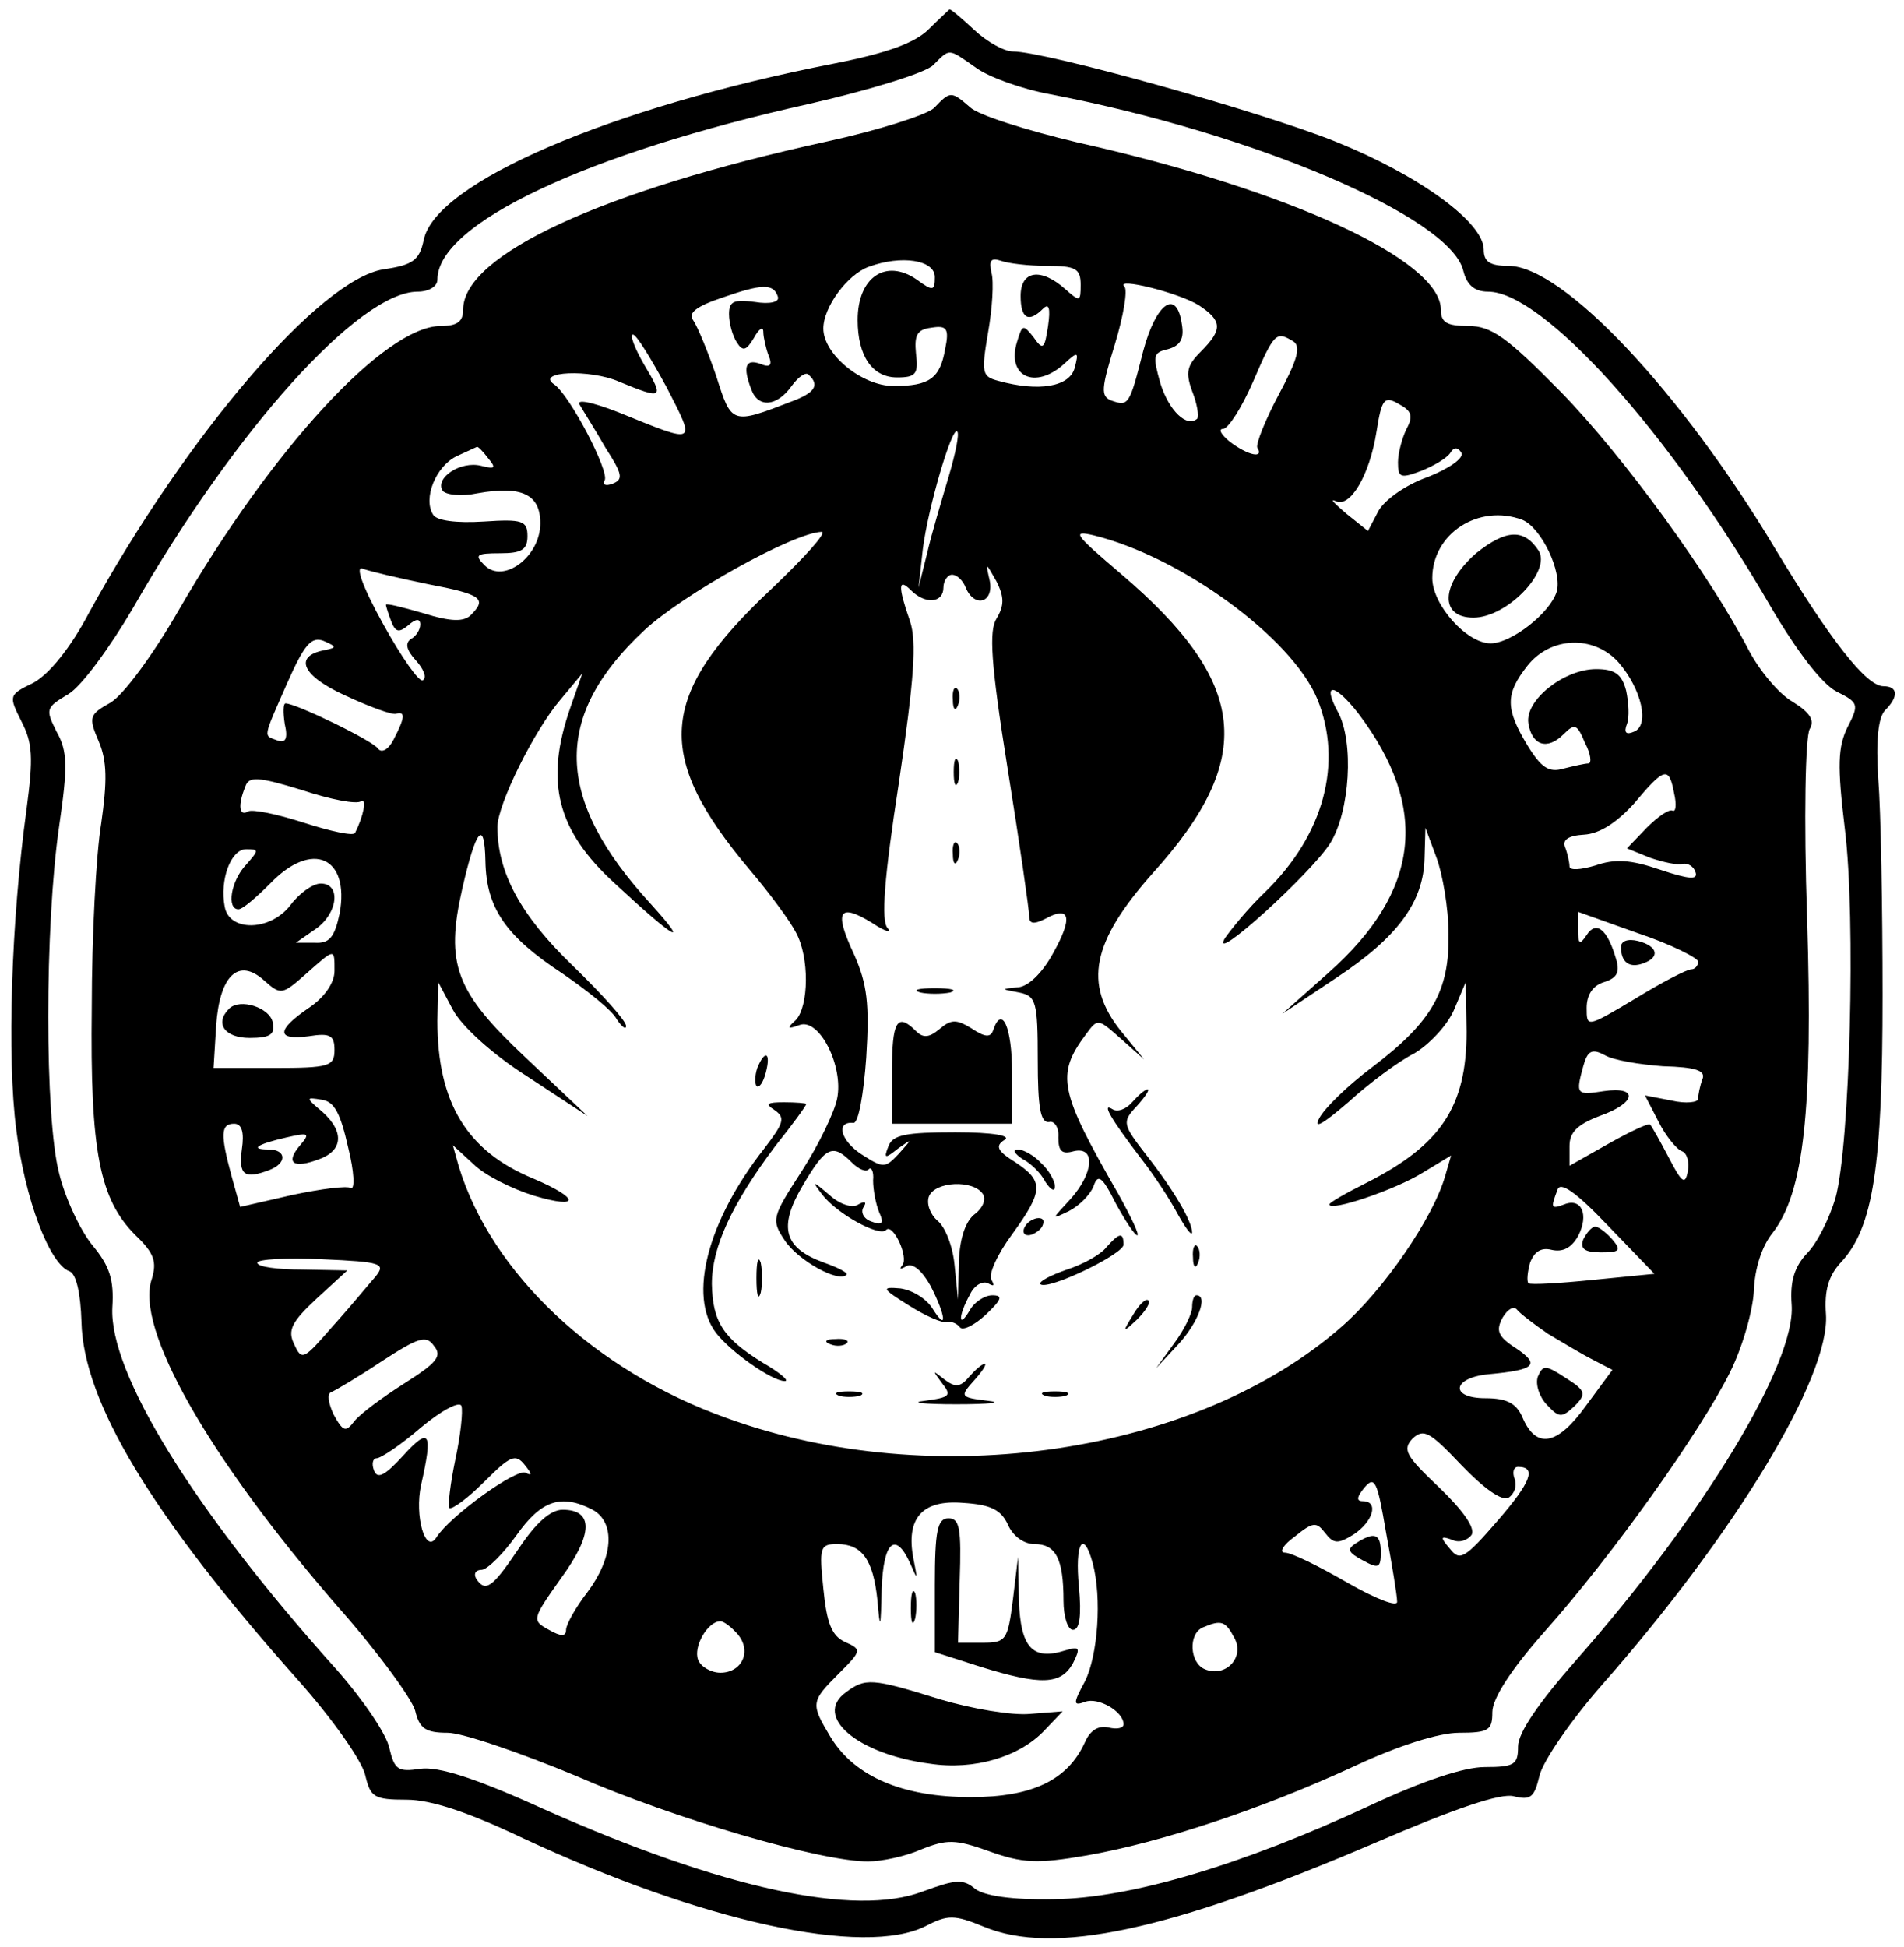 <?xml version="1.0" standalone="no"?>
<!DOCTYPE svg PUBLIC "-//W3C//DTD SVG 20010904//EN"
 "http://www.w3.org/TR/2001/REC-SVG-20010904/DTD/svg10.dtd">
<svg version="1.0" xmlns="http://www.w3.org/2000/svg"
 width="222pt" height="227pt" viewBox="0 0 222 227"
 preserveAspectRatio="xMidYMid meet">

<g transform="translate(0,227) scale(0.1,-0.1)"
fill="#000000" stroke="none">
<path d="M1083 2236 c-16 -16 -49 -28 -110 -40 -261 -51 -466 -139 -479 -206
-5 -23 -12 -29 -47 -34 -74 -12 -228 -191 -343 -400 -22 -42 -47 -72 -65 -82
-29 -14 -29 -15 -14 -45 13 -25 14 -42 6 -102 -18 -131 -23 -290 -12 -374 10
-81 39 -157 62 -165 8 -3 13 -26 14 -59 2 -93 82 -226 252 -417 41 -46 76 -96
79 -112 6 -25 10 -28 48 -28 28 0 71 -14 136 -45 208 -97 398 -139 470 -102
25 13 33 13 67 -1 81 -34 217 -5 457 98 93 40 146 58 161 54 20 -5 24 -1 30
24 4 17 37 65 73 106 155 176 266 359 261 432 -2 28 3 45 18 61 37 40 48 111
48 311 0 102 -2 215 -5 252 -3 45 0 72 8 80 16 16 15 28 -2 28 -20 0 -62 54
-126 160 -110 184 -248 330 -311 330 -22 0 -29 5 -29 19 0 32 -76 87 -173 126
-87 35 -338 105 -376 105 -10 0 -30 11 -45 25 -15 14 -28 25 -29 24 -1 -1 -12
-11 -24 -23z m55 -45 c15 -11 54 -25 87 -31 239 -46 465 -143 481 -205 4 -17
13 -25 29 -25 64 0 212 -164 330 -368 30 -51 59 -89 76 -98 26 -13 27 -15 13
-42 -11 -23 -12 -44 -3 -118 13 -104 6 -370 -11 -431 -7 -23 -21 -52 -33 -64
-15 -16 -20 -33 -18 -60 5 -68 -103 -246 -251 -414 -44 -50 -68 -85 -68 -101
0 -21 -4 -24 -39 -24 -24 0 -72 -16 -132 -44 -150 -70 -281 -109 -370 -110
-50 -1 -81 4 -92 12 -14 12 -23 11 -61 -3 -79 -30 -233 3 -442 96 -79 36 -123
50 -144 47 -26 -4 -30 -1 -36 24 -3 16 -31 57 -61 91 -168 187 -266 347 -262
423 2 32 -3 48 -23 72 -14 17 -32 55 -39 84 -17 65 -17 288 0 405 10 69 10 87
-3 110 -13 26 -13 28 14 44 15 9 48 54 75 100 119 208 264 369 332 369 13 0
23 6 23 14 0 65 173 147 434 205 70 16 135 36 144 45 20 20 17 20 50 -3z"/>
<path d="M1089 2144 c-9 -8 -65 -26 -125 -39 -261 -57 -424 -132 -424 -196 0
-14 -7 -19 -26 -19 -65 0 -197 -143 -306 -332 -30 -52 -64 -98 -79 -107 -25
-14 -26 -17 -14 -45 10 -23 10 -47 3 -96 -6 -36 -11 -132 -11 -215 -2 -167 9
-223 51 -265 22 -21 25 -31 19 -51 -20 -57 66 -208 216 -381 47 -53 87 -108
91 -122 5 -21 12 -26 38 -26 17 0 84 -23 149 -50 117 -51 286 -100 341 -100
16 0 44 6 62 14 30 12 40 12 79 -2 39 -14 56 -15 114 -5 86 15 204 54 312 104
51 24 99 39 122 39 35 0 39 3 39 24 0 16 22 50 61 94 80 90 181 232 216 302
15 30 27 73 28 96 1 25 9 51 22 67 36 47 47 141 40 367 -4 116 -2 211 3 220 6
10 1 19 -20 32 -16 9 -39 37 -51 60 -45 87 -145 225 -219 301 -63 64 -81 77
-108 77 -25 0 -32 4 -32 19 0 58 -178 140 -424 195 -59 14 -116 32 -125 41
-22 19 -23 19 -42 -1z m1 -197 c0 -16 -2 -17 -21 -3 -36 25 -69 3 -69 -47 0
-42 17 -67 46 -67 22 0 25 4 22 28 -2 21 1 28 18 30 18 3 21 -1 16 -25 -6 -34
-18 -43 -60 -43 -37 0 -82 37 -82 67 0 25 28 63 53 72 38 14 77 8 77 -12z
m131 13 c33 0 39 -3 39 -22 0 -20 -1 -20 -18 -5 -28 25 -52 22 -52 -8 0 -26 9
-32 26 -15 7 7 9 1 6 -20 -4 -27 -6 -29 -17 -13 -12 15 -13 15 -19 -5 -13 -41
21 -57 55 -26 16 15 17 14 12 -5 -6 -22 -42 -28 -89 -15 -19 5 -20 9 -12 56 5
28 7 60 4 70 -3 14 -1 18 11 14 8 -3 32 -6 54 -6z m-314 -36 c2 -6 -9 -9 -27
-6 -24 3 -30 1 -30 -14 0 -11 4 -25 9 -33 7 -11 11 -10 20 5 6 11 11 14 11 7
0 -6 3 -19 6 -27 5 -12 2 -15 -10 -10 -17 6 -20 -4 -10 -30 8 -22 30 -20 47 4
8 11 17 17 20 13 13 -12 7 -21 -20 -31 -70 -27 -70 -27 -88 30 -10 29 -22 58
-27 65 -6 8 4 16 34 26 46 16 60 17 65 1z m491 -10 c27 -18 28 -28 2 -54 -16
-16 -18 -24 -10 -46 6 -15 8 -29 6 -32 -12 -11 -33 9 -43 41 -9 32 -9 36 9 40
14 4 19 12 16 29 -6 42 -30 25 -45 -31 -16 -63 -17 -65 -37 -58 -13 5 -12 14
4 66 10 33 15 63 11 67 -11 11 63 -7 87 -22z m-621 -95 c35 -68 36 -67 -55
-30 -33 13 -51 16 -46 9 4 -7 18 -29 30 -50 20 -31 21 -37 8 -42 -8 -3 -12 -1
-9 4 6 10 -41 100 -59 112 -22 15 42 18 76 3 51 -21 53 -20 29 20 -11 19 -17
35 -13 35 4 0 21 -28 39 -61z m731 53 c9 -6 5 -21 -17 -62 -16 -30 -27 -58
-25 -62 8 -13 -11 -9 -32 7 -10 8 -14 15 -8 15 6 0 22 25 35 55 25 58 27 59
47 47z m132 -102 c-5 -10 -10 -28 -10 -39 0 -18 3 -19 27 -10 15 6 30 15 34
21 4 7 9 7 13 0 3 -6 -14 -18 -39 -28 -26 -9 -51 -27 -58 -40 l-12 -23 -25 20
c-14 12 -20 18 -13 15 17 -9 40 30 48 81 6 38 9 42 26 32 15 -8 17 -14 9 -29z
m-534 -56 c-8 -27 -20 -67 -25 -89 l-10 -40 5 45 c6 48 34 143 40 137 3 -2 -2
-26 -10 -53z m-537 22 c10 -12 8 -13 -8 -9 -24 6 -54 -14 -45 -29 4 -5 22 -7
41 -3 51 9 73 -1 73 -35 0 -39 -43 -71 -65 -49 -12 12 -10 14 18 14 25 0 32 4
32 20 0 18 -6 20 -51 17 -32 -2 -55 1 -59 8 -12 19 3 56 27 68 13 6 24 11 24
11 1 1 7 -5 13 -13z m1206 -72 c22 -9 47 -61 40 -84 -8 -25 -53 -60 -77 -60
-28 0 -68 45 -68 76 0 52 54 87 105 68z m-876 -81 c-132 -124 -137 -194 -24
-328 23 -27 47 -60 53 -72 16 -29 15 -86 0 -102 -11 -10 -10 -11 4 -6 23 9 52
-48 44 -86 -3 -15 -21 -53 -41 -84 -35 -54 -36 -57 -20 -81 15 -23 63 -50 72
-40 2 2 -9 8 -26 14 -47 17 -54 41 -25 90 27 46 35 49 57 27 8 -8 17 -12 20
-8 3 3 6 -3 5 -13 0 -11 3 -27 7 -37 6 -13 4 -16 -9 -11 -9 3 -13 11 -9 17 4
6 1 7 -6 3 -7 -5 -22 0 -34 11 -20 17 -21 17 -8 0 17 -22 66 -49 74 -41 8 9
27 -32 19 -41 -4 -5 -2 -5 5 -1 7 4 18 -5 28 -23 18 -35 20 -55 2 -26 -7 11
-23 21 -37 23 -23 2 -22 0 10 -20 19 -12 39 -21 44 -19 5 1 12 -2 15 -6 3 -5
17 2 30 14 19 18 21 23 8 23 -9 0 -21 -8 -26 -17 -14 -24 -14 -7 0 18 5 11 15
16 21 13 7 -4 8 -3 4 4 -4 6 7 30 24 53 37 51 37 62 4 84 -21 13 -24 19 -13
26 9 5 -13 9 -57 9 -58 0 -73 -3 -78 -16 -6 -15 -4 -15 11 -3 17 12 17 12 1
-6 -16 -17 -18 -17 -43 -1 -25 16 -31 39 -10 37 6 -1 12 34 15 76 4 63 1 86
-14 120 -24 51 -18 61 21 37 15 -10 23 -12 18 -6 -8 8 -4 59 13 169 18 122 21
165 13 189 -14 40 -14 51 1 36 17 -17 38 -15 38 3 0 8 5 15 10 15 6 0 13 -7
16 -15 10 -24 33 -18 28 8 -5 22 -5 22 8 -1 9 -18 9 -28 0 -43 -9 -14 -7 -51
13 -176 14 -87 25 -164 25 -171 0 -9 5 -10 19 -3 29 16 32 1 9 -40 -13 -24
-30 -40 -42 -40 -19 -2 -19 -2 2 -6 20 -4 22 -10 22 -79 0 -54 3 -73 13 -72 6
2 12 -6 11 -18 0 -16 4 -20 18 -16 26 6 23 -26 -4 -56 -22 -24 -23 -24 -2 -14
12 6 25 19 29 29 5 15 10 12 26 -20 11 -20 22 -37 25 -37 3 0 -7 21 -22 48
-69 120 -73 139 -38 186 14 19 14 19 41 -5 l27 -24 -27 33 c-44 55 -34 104 37
184 121 134 112 222 -37 349 -54 46 -58 51 -32 45 102 -25 231 -119 261 -191
30 -74 8 -158 -61 -225 -20 -19 -40 -44 -47 -54 -18 -32 101 76 123 111 23 37
28 118 9 153 -19 35 -4 34 24 -2 83 -110 72 -207 -35 -302 l-54 -48 63 42 c71
47 102 88 103 140 l1 35 13 -35 c7 -19 14 -59 14 -89 1 -66 -19 -102 -89 -155
-28 -21 -56 -48 -62 -60 -7 -13 5 -6 34 19 24 22 59 48 77 57 17 10 38 32 46
50 l14 33 1 -58 c0 -87 -30 -132 -117 -176 -24 -12 -43 -23 -43 -25 0 -9 77
17 109 37 l33 20 -7 -24 c-14 -49 -72 -133 -120 -175 -169 -149 -476 -195
-718 -107 -154 55 -274 169 -312 293 l-7 25 24 -22 c13 -13 45 -29 71 -37 54
-16 53 -3 -1 20 -78 32 -112 89 -112 184 l1 45 17 -32 c10 -19 46 -52 87 -78
l70 -46 -72 68 c-82 77 -94 109 -74 197 16 70 26 82 27 32 1 -54 23 -87 90
-131 29 -20 58 -43 63 -53 6 -9 11 -13 11 -8 0 6 -28 37 -63 71 -60 58 -87
108 -87 161 0 26 43 113 74 149 l25 30 -14 -40 c-30 -86 -16 -143 52 -205 70
-65 89 -76 42 -24 -113 123 -115 219 -8 319 45 42 174 114 207 115 7 0 -20
-30 -59 -67z m-400 6 c63 -12 69 -17 50 -36 -8 -8 -23 -8 -55 2 -24 7 -44 12
-44 10 0 -2 3 -11 6 -19 5 -13 9 -14 20 -5 9 8 14 8 14 1 0 -6 -5 -14 -11 -17
-7 -5 -5 -13 6 -25 9 -10 13 -20 8 -23 -4 -3 -25 27 -46 65 -25 45 -33 69 -24
65 8 -3 42 -11 76 -18z m-121 -77 c-36 -7 -26 -30 25 -53 28 -13 55 -23 59
-21 11 3 10 -5 -3 -30 -6 -12 -14 -16 -18 -11 -5 9 -96 53 -108 53 -3 0 -3
-11 -1 -24 4 -17 1 -23 -9 -19 -16 6 -17 1 12 67 20 45 28 54 42 49 16 -7 16
-8 1 -11z m1509 -14 c27 -31 37 -74 18 -81 -9 -4 -12 -1 -8 9 3 8 2 25 -1 39
-5 19 -13 25 -35 25 -37 0 -83 -36 -79 -63 4 -26 22 -32 41 -13 13 13 16 12
25 -10 7 -13 8 -24 4 -24 -4 0 -17 -3 -29 -6 -17 -5 -26 1 -42 27 -26 43 -26
60 0 93 27 34 77 36 106 4z m-1466 -162 c7 4 3 -17 -7 -37 -2 -4 -29 2 -60 12
-31 10 -60 16 -65 13 -10 -6 -12 7 -3 29 4 12 14 12 66 -4 33 -11 64 -17 69
-13z m1531 9 c3 -13 2 -22 -2 -20 -4 2 -17 -7 -30 -20 l-23 -24 27 -11 c15 -5
32 -9 38 -7 6 1 13 -3 15 -10 3 -9 -8 -8 -41 3 -35 12 -53 13 -76 5 -17 -5
-30 -6 -30 -1 0 4 -2 14 -5 22 -4 9 4 14 22 15 18 1 38 14 58 36 36 43 41 44
47 12z m-1665 -83 c-18 -19 -23 -52 -9 -52 5 0 21 14 37 30 49 51 93 31 81
-35 -6 -28 -12 -35 -29 -34 l-22 0 23 16 c26 18 30 53 6 53 -9 0 -25 -11 -36
-26 -24 -30 -71 -30 -76 -1 -6 31 7 67 25 67 15 0 15 -1 0 -18z m1693 -113 c0
-5 -4 -9 -8 -9 -5 0 -34 -15 -65 -34 -57 -34 -57 -34 -57 -11 0 15 7 26 20 30
16 5 19 12 14 28 -10 34 -23 44 -34 27 -8 -12 -10 -11 -10 6 l0 21 70 -25 c39
-13 70 -29 70 -33z m-1590 -11 c0 -14 -12 -31 -30 -43 -38 -26 -38 -38 0 -33
25 4 30 1 30 -16 0 -19 -6 -21 -70 -21 l-71 0 3 49 c4 59 26 80 56 53 19 -17
21 -17 48 7 35 31 34 31 34 4z m1549 -111 c38 -1 50 -5 46 -15 -3 -8 -5 -18
-5 -23 0 -4 -14 -6 -31 -2 l-31 6 16 -31 c8 -16 21 -32 27 -34 6 -2 9 -13 7
-23 -3 -17 -7 -14 -22 15 -10 19 -20 37 -22 39 -2 2 -23 -8 -48 -22 l-46 -26
0 23 c0 16 9 25 35 35 43 15 46 35 5 29 -32 -5 -33 -4 -24 29 5 18 10 21 25
13 10 -6 41 -11 68 -13z m-1533 -95 c7 -28 8 -49 3 -47 -4 3 -35 -1 -68 -8
l-61 -14 -10 36 c-13 48 -13 61 3 61 9 0 12 -10 9 -30 -4 -30 3 -35 32 -24 21
8 20 24 -1 24 -22 0 -14 6 21 14 26 6 28 5 16 -9 -18 -21 -8 -28 23 -16 29 11
28 35 -2 59 -14 12 -14 13 4 10 15 -2 22 -16 31 -56z m1452 -154 c-39 -4 -73
-6 -76 -4 -2 3 -1 13 2 24 5 13 13 18 25 15 13 -3 23 2 31 16 13 25 4 45 -16
37 -16 -6 -16 -4 -8 17 3 10 21 -2 59 -42 l54 -56 -71 -7z m-712 100 c4 -6 0
-16 -9 -23 -11 -8 -18 -28 -19 -56 l-1 -44 -4 40 c-2 22 -11 45 -20 52 -8 7
-13 19 -10 28 7 18 52 20 63 3z m-708 -96 c-8 -9 -30 -36 -50 -58 -34 -39 -36
-41 -45 -21 -8 16 -3 26 26 53 l36 33 -52 1 c-29 0 -53 3 -53 8 0 4 34 6 76 4
69 -3 74 -5 62 -20z m1367 -67 c17 -10 40 -24 52 -30 l23 -12 -31 -42 c-33
-46 -58 -51 -74 -13 -7 16 -18 22 -43 22 -42 0 -39 24 4 28 54 5 60 11 32 30
-22 14 -24 21 -16 36 6 10 13 14 17 9 3 -4 20 -17 36 -28z m-1334 -58 c-25
-16 -51 -35 -58 -44 -10 -13 -13 -12 -24 8 -6 13 -8 24 -3 26 5 2 32 18 59 36
43 28 52 31 61 18 10 -12 3 -20 -35 -44z m60 -88 c-6 -29 -9 -54 -7 -57 3 -2
21 11 40 30 31 31 37 34 48 20 8 -10 9 -13 1 -9 -10 6 -88 -50 -104 -75 -13
-21 -26 25 -18 61 14 62 10 68 -21 34 -21 -23 -30 -28 -34 -17 -3 8 -1 14 3
14 5 0 29 16 52 36 24 20 45 31 47 25 2 -6 -1 -34 -7 -62z m1228 -45 c7 5 10
14 7 22 -3 8 -1 14 4 14 22 0 15 -18 -24 -63 -38 -44 -44 -47 -55 -33 -12 14
-12 16 2 11 8 -4 18 -1 23 6 4 8 -10 28 -38 55 -39 37 -43 44 -31 57 13 12 20
8 57 -31 27 -28 47 -42 55 -38z m-130 -121 c1 -7 -25 3 -58 22 -33 19 -65 35
-73 35 -7 0 -2 9 12 19 21 17 25 17 35 4 10 -13 15 -13 33 -2 23 15 30 39 11
39 -8 0 -7 5 2 16 12 14 15 7 25 -52 7 -38 13 -74 13 -81z m-938 107 c27 -15
24 -56 -6 -96 -14 -18 -25 -38 -25 -44 0 -8 -6 -8 -20 0 -20 11 -20 12 14 60
38 52 38 80 2 80 -14 0 -31 -15 -51 -45 -31 -46 -39 -52 -50 -35 -3 6 0 10 7
10 7 1 25 19 40 40 29 41 52 49 89 30z m484 -17 c6 -14 19 -23 31 -23 25 0 34
-17 34 -66 0 -19 5 -34 11 -34 8 0 10 17 7 50 -5 51 5 68 16 28 11 -41 6 -108
-9 -138 -14 -26 -14 -29 0 -24 15 6 45 -11 45 -26 0 -5 -8 -6 -17 -4 -12 3
-22 -3 -28 -17 -20 -44 -61 -64 -133 -64 -80 0 -135 24 -163 69 -24 40 -24 42
9 75 27 27 27 28 7 37 -15 7 -21 21 -25 62 -5 48 -4 52 16 52 29 0 42 -18 47
-65 3 -36 4 -35 5 13 2 55 16 67 33 30 9 -21 9 -20 4 5 -9 47 10 69 58 65 32
-2 44 -8 52 -25z m-315 -128 c17 -20 5 -45 -20 -45 -11 0 -23 7 -26 15 -6 15
11 45 26 45 4 0 13 -7 20 -15z m579 -4 c13 -23 -10 -47 -34 -37 -18 7 -20 42
-2 49 21 9 26 7 36 -12z"/>
<path d="M1721 1625 c-41 -36 -43 -75 -3 -75 39 0 91 54 76 78 -17 26 -38 25
-73 -3z"/>
<path d="M1111 1454 c0 -11 3 -14 6 -6 3 7 2 16 -1 19 -3 4 -6 -2 -5 -13z"/>
<path d="M1112 1370 c0 -14 2 -19 5 -12 2 6 2 18 0 25 -3 6 -5 1 -5 -13z"/>
<path d="M1111 1274 c0 -11 3 -14 6 -6 3 7 2 16 -1 19 -3 4 -6 -2 -5 -13z"/>
<path d="M1073 1113 c9 -2 25 -2 35 0 9 3 1 5 -18 5 -19 0 -27 -2 -17 -5z"/>
<path d="M1040 1020 l0 -60 70 0 70 0 0 60 c0 53 -12 79 -22 49 -3 -9 -10 -8
-25 2 -18 11 -24 11 -38 -1 -12 -10 -19 -10 -27 -2 -22 22 -28 12 -28 -48z"/>
<path d="M883 1025 c-3 -9 -3 -18 -1 -21 3 -3 8 4 11 16 6 23 -1 27 -10 5z"/>
<path d="M1320 985 c-7 -8 -17 -12 -23 -8 -13 8 -2 -11 33 -57 15 -19 34 -48
43 -65 9 -16 16 -26 17 -22 0 13 -21 49 -53 90 -28 36 -29 39 -12 57 10 11 16
20 13 20 -3 0 -11 -7 -18 -15z"/>
<path d="M903 976 c13 -9 11 -15 -12 -45 -66 -84 -89 -172 -56 -215 17 -22 65
-56 80 -56 6 0 -6 10 -25 21 -47 29 -59 48 -60 92 0 43 23 93 74 161 20 25 36
47 36 49 0 1 -12 2 -26 2 -20 0 -22 -2 -11 -9z"/>
<path d="M1192 919 c10 -5 22 -17 27 -27 6 -9 11 -12 11 -5 0 6 -7 19 -16 27
-8 9 -21 16 -27 16 -7 0 -4 -5 5 -11z"/>
<path d="M1195 840 c-3 -5 -2 -10 4 -10 5 0 13 5 16 10 3 6 2 10 -4 10 -5 0
-13 -4 -16 -10z"/>
<path d="M1290 816 c-6 -8 -27 -20 -46 -26 -20 -7 -33 -14 -31 -17 8 -8 97 35
97 46 0 15 -5 14 -20 -3z"/>
<path d="M1391 804 c0 -11 3 -14 6 -6 3 7 2 16 -1 19 -3 4 -6 -2 -5 -13z"/>
<path d="M882 780 c0 -19 2 -27 5 -17 2 9 2 25 0 35 -3 9 -5 1 -5 -18z"/>
<path d="M1321 737 c-13 -21 -12 -21 5 -5 10 10 16 20 13 22 -3 3 -11 -5 -18
-17z"/>
<path d="M1390 746 c0 -7 -9 -26 -21 -42 l-21 -29 26 28 c23 25 35 57 21 57
-3 0 -5 -6 -5 -14z"/>
<path d="M968 703 c7 -3 16 -2 19 1 4 3 -2 6 -13 5 -11 0 -14 -3 -6 -6z"/>
<path d="M1130 665 c-10 -12 -16 -13 -29 -3 -14 11 -14 11 -3 -4 12 -15 10
-17 -20 -21 -18 -2 -1 -4 37 -4 39 0 55 2 37 4 -33 4 -33 5 -16 24 9 10 15 19
12 19 -3 0 -11 -7 -18 -15z"/>
<path d="M978 643 c6 -2 18 -2 25 0 6 3 1 5 -13 5 -14 0 -19 -2 -12 -5z"/>
<path d="M1218 643 c6 -2 18 -2 25 0 6 3 1 5 -13 5 -14 0 -19 -2 -12 -5z"/>
<path d="M1890 1166 c0 -18 10 -25 26 -19 20 7 17 20 -6 26 -12 3 -20 0 -20
-7z"/>
<path d="M267 1094 c-17 -17 -5 -34 24 -34 24 0 30 4 27 18 -3 17 -38 29 -51
16z"/>
<path d="M1846 825 c-4 -11 2 -15 21 -15 21 0 24 2 13 15 -7 8 -16 15 -20 15
-4 0 -10 -7 -14 -15z"/>
<path d="M1793 665 c-3 -9 2 -24 11 -33 14 -15 17 -15 32 -1 14 14 13 18 -11
33 -23 15 -26 15 -32 1z"/>
<path d="M1581 471 c-11 -7 -9 -11 8 -20 18 -10 21 -9 21 9 0 22 -7 25 -29 11z"/>
<path d="M1090 422 l0 -78 53 -17 c71 -22 94 -21 108 4 9 18 8 20 -9 15 -38
-12 -52 3 -54 58 l-1 51 -6 -50 c-6 -47 -8 -50 -35 -50 l-29 0 2 73 c2 60 0
72 -13 72 -13 0 -16 -14 -16 -78z"/>
<path d="M1062 395 c0 -16 2 -22 5 -12 2 9 2 23 0 30 -3 6 -5 -1 -5 -18z"/>
<path d="M986 297 c-38 -28 14 -72 98 -83 52 -8 105 8 134 39 l21 22 -38 -3
c-21 -2 -68 6 -105 17 -80 25 -87 25 -110 8z"/>
</g>
</svg>
